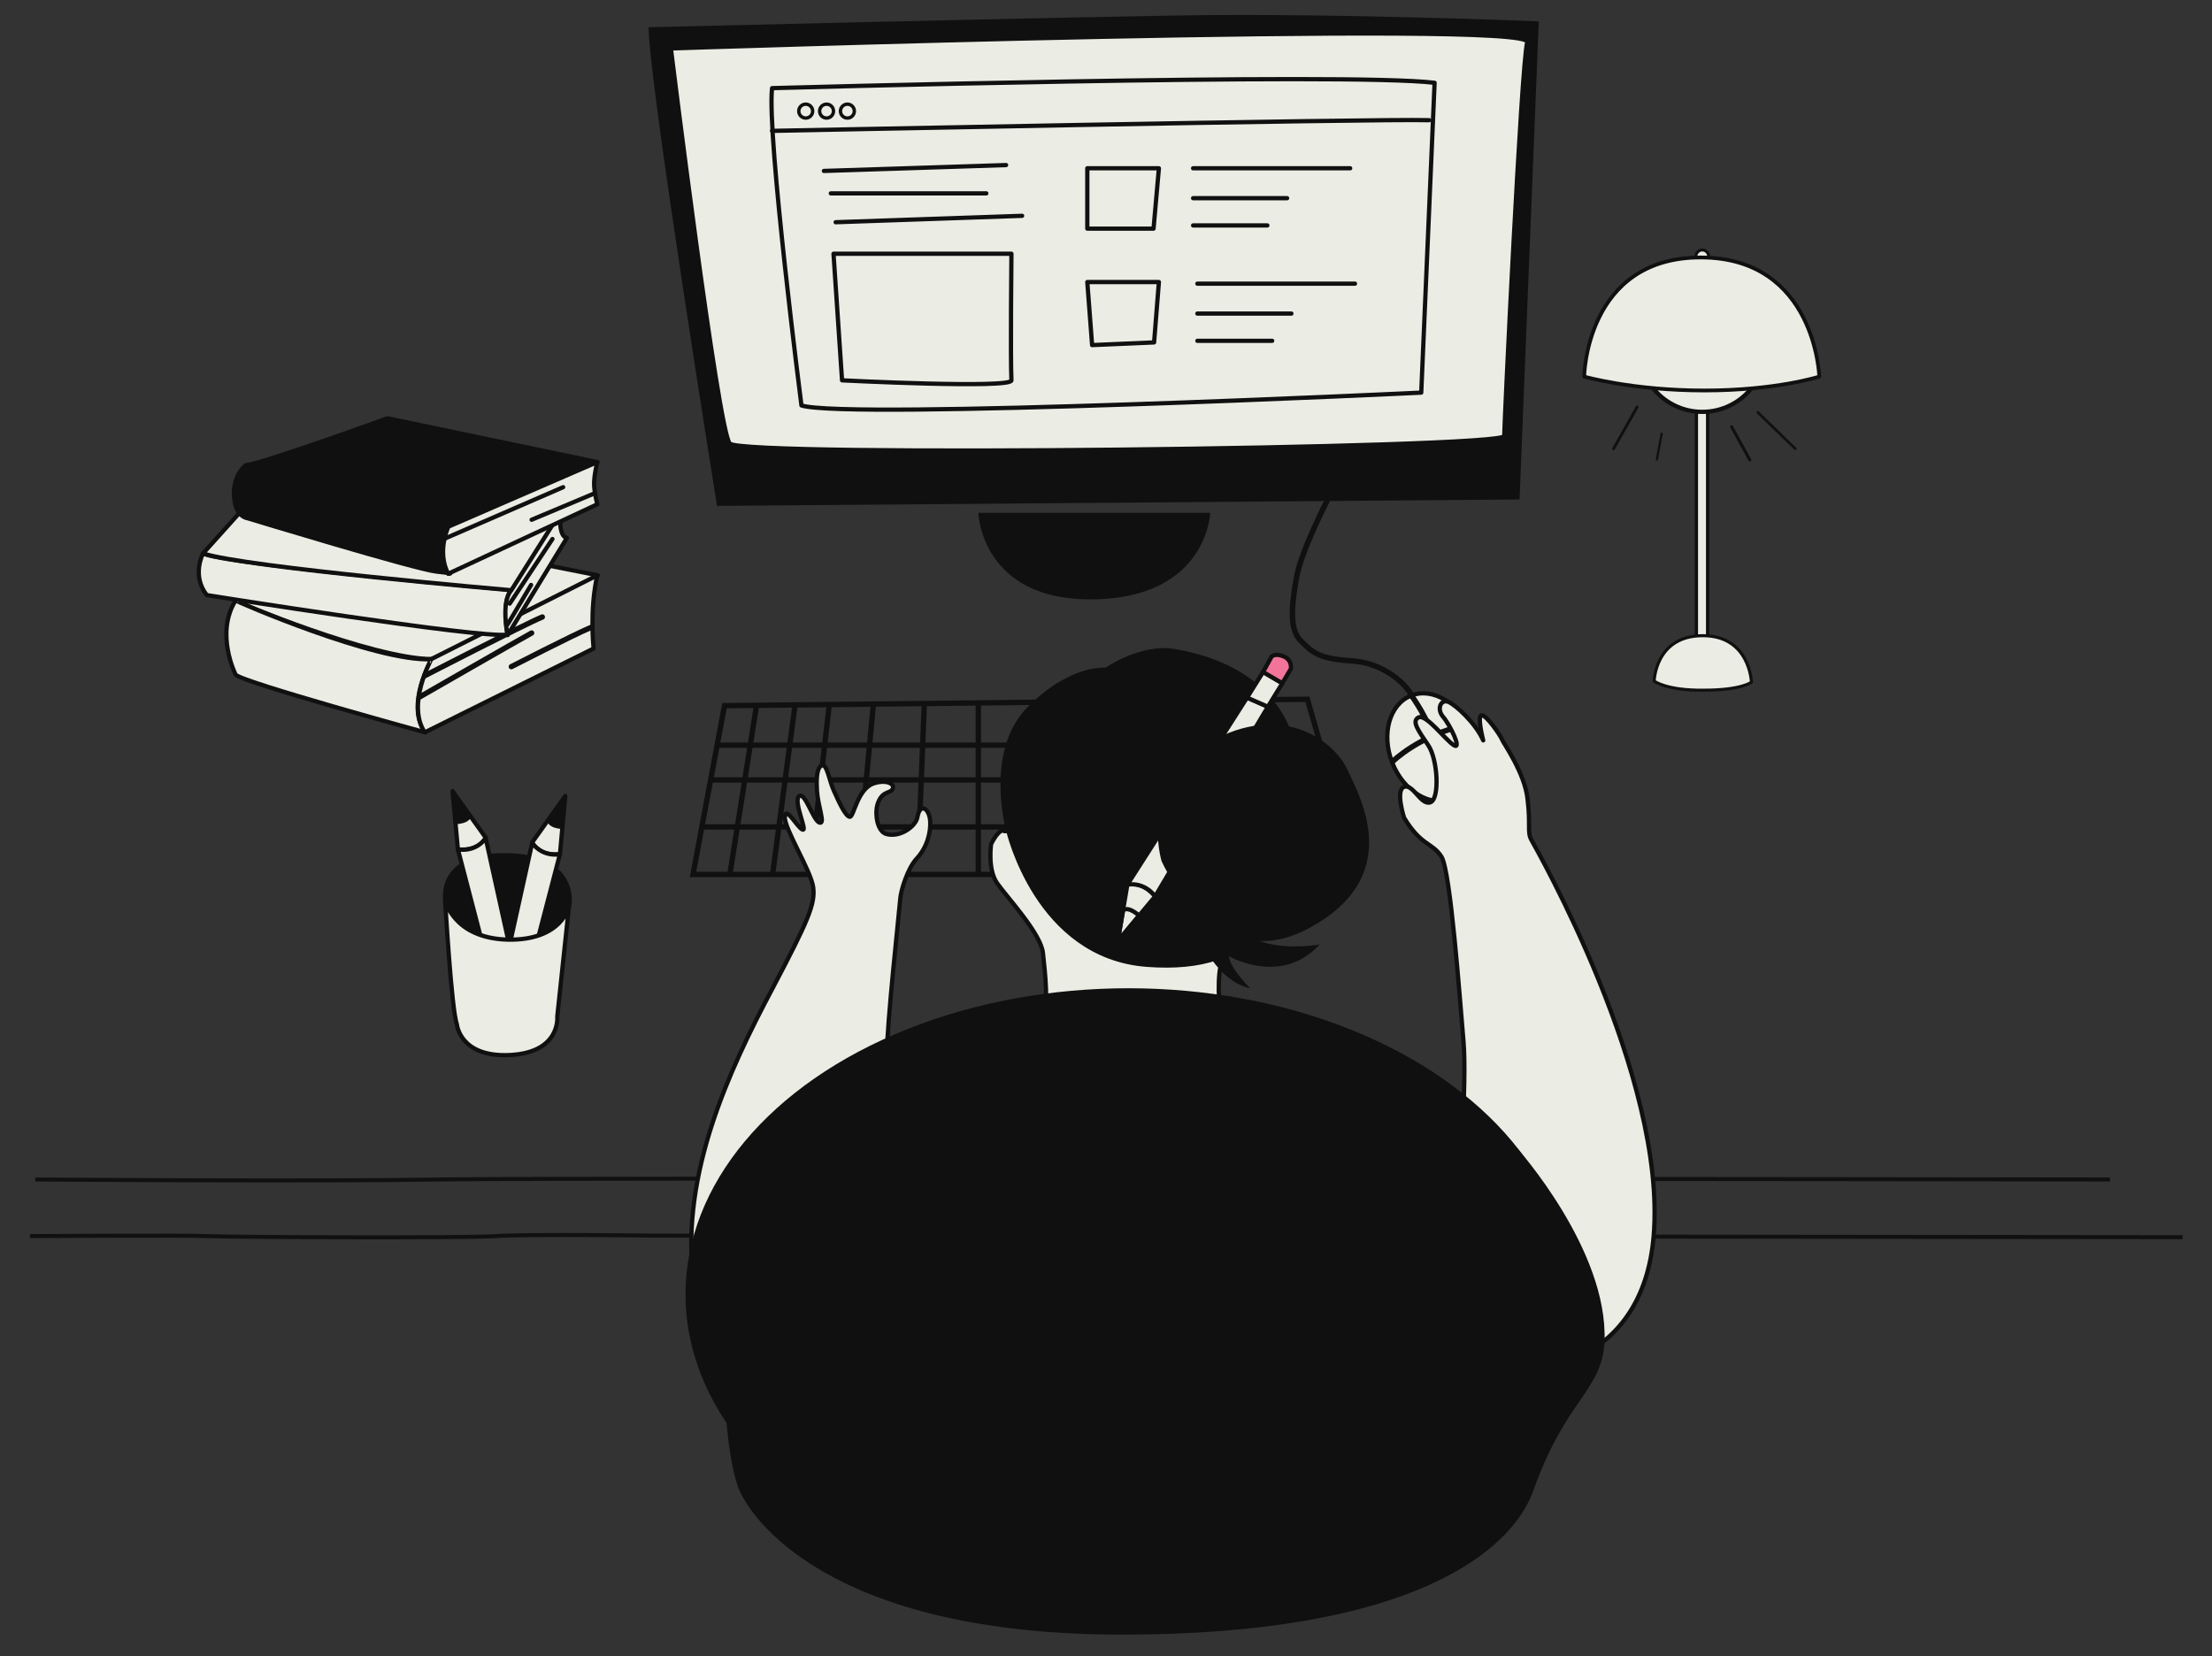 <?xml version="1.0" encoding="utf-8"?>
<!-- Generator: Adobe Illustrator 27.6.1, SVG Export Plug-In . SVG Version: 6.00 Build 0)  -->
<svg version="1.1" id="Layer_1" xmlns="http://www.w3.org/2000/svg" xmlns:xlink="http://www.w3.org/1999/xlink" x="0px" y="0px"
	 viewBox="0 0 414 310" style="enable-background:new 0 0 414 310;" xml:space="preserve">
<rect x="0" y="0" width="414" height="310" fill="#333333" stroke="none"/>
<style type="text/css">
	.st0{fill:none;stroke:#101010;stroke-miterlimit:10;}
	.st1{fill:none;stroke:#101010;stroke-width:0.75;stroke-miterlimit:10;}
	.st2{fill:#EBECE3;stroke:#101010;stroke-width:0.798;stroke-linecap:round;stroke-linejoin:round;stroke-miterlimit:10;}
	.st3{fill:#101010;}
	.st4{fill:#EBECE3;stroke:#101010;stroke-width:0.73;stroke-linecap:round;stroke-linejoin:round;stroke-miterlimit:10;}
	.st5{fill:#EBECE3;stroke:#101010;stroke-width:0.637;stroke-linecap:round;stroke-linejoin:round;stroke-miterlimit:10;}
	.st6{fill:none;stroke:#101010;stroke-linecap:round;stroke-linejoin:round;stroke-miterlimit:10;}
	.st7{fill:#101010;stroke:#101010;stroke-width:0.798;stroke-linecap:round;stroke-linejoin:round;stroke-miterlimit:10;}
	.st8{fill:#EBECE3;stroke:#101010;stroke-width:0.613;stroke-linecap:round;stroke-linejoin:round;stroke-miterlimit:10;}
	.st9{fill:#EBECE3;stroke:#101010;stroke-width:0.571;stroke-linecap:round;stroke-linejoin:round;stroke-miterlimit:10;}
	.st10{fill:#EBECE3;stroke:#101010;stroke-width:0.553;stroke-linecap:round;stroke-linejoin:round;stroke-miterlimit:10;}
	.st11{fill:#EBECE3;stroke:#101010;stroke-width:0.7;stroke-linecap:round;stroke-linejoin:round;stroke-miterlimit:10;}
	.st12{fill:#EBECE3;stroke:#101010;stroke-width:0.539;stroke-linecap:round;stroke-linejoin:round;stroke-miterlimit:10;}
	.st13{fill:#EBECE3;stroke:#101010;stroke-width:0.427;stroke-linecap:round;stroke-linejoin:round;stroke-miterlimit:10;}
	.st14{fill:#EBECE3;stroke:#101010;stroke-width:0.504;stroke-linecap:round;stroke-linejoin:round;stroke-miterlimit:10;}
	.st15{fill:none;stroke:#101010;stroke-width:1.022;stroke-miterlimit:10;}
	.st16{fill:none;stroke:#FF0000;stroke-miterlimit:10;}
	.st17{fill:none;stroke:#101010;stroke-width:0.798;stroke-miterlimit:10;}
	.st18{fill:#F2749A;stroke:#101010;stroke-width:0.798;stroke-miterlimit:10;}
</style>
<g>
	<polygon class="st0" points="135.6,132.1 129.7,163.7 254.1,163.7 244.7,130.9 173,131.7 	"/>
	<line class="st0" x1="134.2" y1="139.5" x2="246.8" y2="139.5"/>
	<line class="st0" x1="133" y1="146" x2="248.5" y2="146"/>
	<line class="st0" x1="131.4" y1="154.8" x2="251.6" y2="154.8"/>
	<line class="st0" x1="141.6" y1="132" x2="136.6" y2="163.7"/>
	<line class="st0" x1="148.8" y1="132" x2="144.6" y2="163.7"/>
	<line class="st0" x1="155.2" y1="132" x2="152.6" y2="154.8"/>
	<line class="st0" x1="163.5" y1="131.5" x2="161.3" y2="154.8"/>
	<line class="st0" x1="172.1" y1="154" x2="173" y2="131.7"/>
	<line class="st0" x1="183.1" y1="132" x2="183.1" y2="163.7"/>
	<line class="st0" x1="194" y1="131.5" x2="194" y2="163.7"/>
</g>
<path class="st1" d="M6.6,220.8c0,0,51.6,0.4,75.6,0s312.7,0,312.7,0"/>
<path class="st1" d="M5.6,231.4c0,0,28.7-0.2,33.3,0s47.6,0.4,53.8,0c6.1-0.4,28.7-0.1,28.7-0.1l287.1,0.3"/>
<path class="st2" d="M158.8,269.9c-12.3,0-27.1-11.8-29.1-31c-2.1-19.2,6.5-38.1,14.9-53.9c6.7-12.7,8-15.8,7.6-18.9
	s-5.5-11.1-5.3-13.2c0.2-2.1,2.3,2,3.3,2.4s-1.7-5.1-0.7-6.2c1.1-1.2,2.7,4.6,3.9,4.9c1.1,0.3-0.3-3-0.5-6c-0.1-1.9-0.1-4.3,0.9-4.7
	s1.4,2.9,2.3,4.8c1.1,2.5,2.3,4.9,3,4.8c0.7-0.1,1.4-5.1,4.3-6.2c2.5-0.9,4.3,0.1,3.6,1.1c-0.5,0.8-2,0.2-2.8,2.9
	c-0.5,2,0.1,4.9,1.6,5.4c2.6,0.8,5.6-1.4,5.9-3.1c0.5-2.9,2.3-1.6,2.4,0.8c0.1,1.9-0.5,4.8-2.6,7c-1.7,1.9-2.9,6-3,7.4
	s-2.6,24.5-2.5,29.2C166.1,202.1,171.1,269.9,158.8,269.9z"/>
<g>
	<path class="st3" d="M121.4,5.1c0,0,69.5-1.7,98.8-2.2S288,4,288,4l-3.6,89.5l-150.2,1.2C134.2,94.6,121.4,15.4,121.4,5.1z"/>
	<path class="st4" d="M125.6,9.1c0,0,161.3-5.4,160.2-1.2s-4.3,71.4-4.3,73.7s-142.7,4-144.9,1.4S125.6,9.1,125.6,9.1z"/>
	<path class="st3" d="M183.1,96h43.4c0,0-0.5,15.8-21.7,16.2S183.1,96,183.1,96z"/>
	<path class="st2" d="M144.5,16.5c0,0,107.3-3,124-1l-2.5,58c0,0-107.5,5.1-116,2.4C150,75.9,143.5,25.4,144.5,16.5z"/>
	<path class="st2" d="M144.5,24.5c0,0,113.3-2.3,123-2"/>
	<line class="st2" x1="154.2" y1="32" x2="188.3" y2="30.9"/>
	<line class="st2" x1="155.5" y1="36.2" x2="184.6" y2="36.2"/>
	<line class="st2" x1="156.4" y1="41.6" x2="191.3" y2="40.4"/>
	<path class="st2" d="M189.3,71.2c0.1,1.6-31.7,0-31.7,0l-1.6-23.7h33.3C189.3,47.5,189.1,66.9,189.3,71.2z"/>
	<polygon class="st2" points="215.9,42.8 203.5,42.8 203.5,31.5 216.9,31.5 	"/>
	<polygon class="st2" points="216,64.1 204.4,64.6 203.5,52.8 216.9,52.8 	"/>
	<line class="st2" x1="223.3" y1="31.5" x2="252.7" y2="31.5"/>
	<line class="st2" x1="223.3" y1="37.1" x2="240.9" y2="37.1"/>
	<line class="st2" x1="223.3" y1="42.2" x2="237.2" y2="42.2"/>
	<line class="st2" x1="224.1" y1="53.1" x2="253.6" y2="53.1"/>
	<line class="st2" x1="224.1" y1="58.7" x2="241.7" y2="58.7"/>
	<line class="st2" x1="224.1" y1="63.8" x2="238.1" y2="63.8"/>
	<circle class="st5" cx="150.8" cy="20.8" r="1.3"/>
	<circle class="st5" cx="154.7" cy="20.8" r="1.3"/>
	<circle class="st5" cx="158.6" cy="20.8" r="1.3"/>
</g>
<g>
	<path class="st2" d="M80.8,123.4c0,0,28.7-13.7,31.1-15.7l-34.4-6.8L44,112.5C44,112.5,69.2,123.2,80.8,123.4z"/>
	<path class="st2" d="M80.8,123.4c0,0-5,8.6-1.2,13.7c0,0-34.3-9.4-35.5-10.8c0,0-3.9-7.7,0-13.9C44,112.5,70.5,124,80.8,123.4z"/>
	<path class="st2" d="M79.5,137.1l31.6-15.7c0,0-0.8-7.3,0.7-13.7l-31.1,15.7C80.8,123.4,76,131.8,79.5,137.1z"/>
	<path class="st6" d="M79.5,126.5c0,0,18.4-9.5,22-11"/>
	<path class="st6" d="M95.7,124.8c0,0,11.5-5.9,14.8-7.3"/>
	<path class="st6" d="M78.5,130.5c0,0,18.6-10.7,21-12"/>
</g>
<g>
	<path class="st2" d="M38,103.6c0,0-2.2,4.1,0.7,7.8c0,0,51.4,8.2,56.3,7.4c0,0-1.2-6.2,0.7-8.4C95.7,110.5,41.2,105.5,38,103.6z"/>
	<path class="st2" d="M38,103.6l12.4-13.8l54.6,6.1l-9.2,14.6C95.7,110.5,45.8,106.2,38,103.6z"/>
	<path class="st2" d="M104.9,95.9c0,0-0.5,4.5,1.2,4.8L95,118.9c0,0-1.3-6.2,0.7-8.4L104.9,95.9z"/>
	<line class="st2" x1="103.4" y1="100.9" x2="95.4" y2="113"/>
	<line class="st2" x1="99.4" y1="109.5" x2="95" y2="116.9"/>
</g>
<g>
	<path class="st7" d="M83.9,98.6L46,87.1c0,0-2.4,1.7-2.2,5.7s2.5,4.2,2.5,4.2s31.5,9.6,35.4,10s2.2,0.4,2.2,0.4
		S81.7,104.8,83.9,98.6z"/>
	<path class="st7" d="M83.9,98.6c0,0,26.8-11.8,27.9-12.1l-39.3-8.2c0,0-23.1,8.4-26.5,8.8L83.9,98.6z"/>
	<path class="st2" d="M111.8,86.5c0,0-0.7,2.7-0.6,4.4s0.6,3.5,0.6,3.5l-27.9,13c0,0-2.2-3.4,0-8.8L111.8,86.5z"/>
	<line class="st2" x1="83.3" y1="100.8" x2="105.4" y2="91.2"/>
	<line class="st2" x1="111.4" y1="92.3" x2="99.5" y2="97.3"/>
</g>
<path class="st3" d="M83,169c0,0,3.8,7.8,13.9,7c10-0.8,10.1-7,10.1-7s1.2-9.2-12.4-9.3C81,159.6,83,169,83,169z"/>
<g>
	<g>
		<path class="st2" d="M85.7,159l-1-10.9l6.2,8.7C90.9,156.9,89.7,159.4,85.7,159z"/>
		<path class="st2" d="M90.9,156.9l8,36.2l-3.9,1.6L85.7,159C85.7,159,88.9,159.7,90.9,156.9z"/>
		<path class="st3" d="M84.7,148.1l3.4,4.8c0,0,0,1.2-2.8,1.4L84.7,148.1z"/>
	</g>
</g>
<g>
	<g>
		<path class="st2" d="M104.8,159.9l1-10.9l-6.2,8.7C99.6,157.8,100.8,160.3,104.8,159.9z"/>
		<path class="st2" d="M99.6,157.8l-8,36.2l3.9,1.6l9.3-35.7C104.8,159.9,101.7,160.6,99.6,157.8z"/>
		<path class="st3" d="M105.9,149l-3.4,4.8c0,0,0,1.2,2.8,1.4L105.9,149z"/>
	</g>
</g>
<path class="st2" d="M85.5,191.7c0,0,0.5,6.3,10,5.8c9.5-0.5,8.8-7.2,8.8-7.2l2.2-20.7c0,0-1.2,6.5-11.5,6.3
	c-10.3-0.3-11.7-7.5-11.7-7.5S84.5,189.1,85.5,191.7z"/>
<g>
	<rect x="317.5" y="59.4" class="st8" width="2.1" height="64.1"/>
	<circle class="st2" cx="318.6" cy="65.3" r="11.8"/>
	<path class="st9" d="M309.6,127.5c0,0,0.2-8.5,9.1-8.5c8.8,0,9.1,8.7,9.1,8.7s-1.8,1.5-8.9,1.5
		C311.9,129.3,309.6,127.5,309.6,127.5z"/>
	<circle class="st10" cx="318.6" cy="48" r="1.2"/>
	<path class="st11" d="M296.5,70.5c0,0,9.1,2.6,22.5,2.6s21.5-2.6,21.5-2.6s-0.7-22.3-22.2-22.3C296.8,48.2,296.5,70.5,296.5,70.5z"
		/>
</g>
<g>
	<line class="st12" x1="306.4" y1="76.2" x2="302" y2="84"/>
	<line class="st13" x1="311" y1="81.2" x2="310.1" y2="86"/>
	<line class="st9" x1="324.1" y1="79.9" x2="327.5" y2="86.1"/>
	<line class="st14" x1="329" y1="77.2" x2="336" y2="84"/>
</g>
<g>
	
		<ellipse transform="matrix(0.93 -0.368 0.368 0.93 -32.625 108.557)" class="st2" cx="267.9" cy="139.7" rx="7.9" ry="10.4"/>
	<path class="st15" d="M264.1,130.1c0,0,3.9,5.4,3.8,8.1"/>
	<path class="st15" d="M260.6,142.6c0,0,5.1-5.1,14.2-7"/>
	<path class="st15" d="M248.5,93.5c0,0-4.9,9.5-5.8,14.4c-0.9,4.9-1.5,9.8,0.7,12s3.3,3.4,9.4,3.8c6.1,0.3,10.6,4.4,11.6,6.9"/>
	<path class="st2" d="M262.8,153.1c0,0-1.7-5.2,0-5.8c1.7-0.6,3.1,3.5,4.9,2.9c1.8-0.6,1.4-8.1-0.4-10.7c-1.8-2.7-3.2-4.5-1.8-5.2
		c1.4-0.7,5,4.2,6.6,5.2s-0.7-3.8-2-5.3c-1.3-1.5-0.4-3.4,1-2.8s5.1,4,6.5,7.2c0,0-1.2-4.7-0.3-4.7c0.9-0.1,3.6,3.9,3.8,4.5
		c0.2,0.6,4.3,6.3,4.8,11.2c0.6,4.9-0.1,6.1,0.7,7.6c0.8,1.5,25.4,44.3,22.9,74.2c-2,24-22.8,27.6-32,23s-6.6-11.7-5.5-21.6
		c1.1-9.9,2.6-30,1.9-38c-0.7-8-2.4-31.6-4.1-34.4C268.1,157.7,266,158.4,262.8,153.1z"/>
</g>
<path class="st3" d="M135.5,259.9c0,0,0.5,12.1,2.5,18.1s17,28,72,28s73.1-16,77-27c6-17,12.9-18.7,13.3-27.9
	C301,234,284,215,284,215L135.5,259.9z"/>
<g>
	<path class="st2" d="M185.5,158c0,0-0.7,4.7,1.1,7.3s8.2,9.4,8.6,13.1c0.4,3.7,1.1,9.8,0,12.6h33.3c0,0-0.9-6.8,0-10.4
		c0.9-3.6,6.9-10.7,8.7-13.9s2.8-9.3-0.5-11.1c-3.3-1.8-48.7,0-48.7,0S187.2,154.7,185.5,158z"/>
	<line class="st16" x1="237.1" y1="131" x2="245.8" y2="163.7"/>
	<path class="st3" d="M188.3,155.5c0,0-4.1-14.8,3.9-23c8-8.2,14.7-7.5,14.7-7.5s6.6-4.6,13-3.5c6.4,1.1,24.5,5.4,23.5,27.4
		c-1,21.9-7.7,33.7-28.8,32.1C193.7,179.4,188.3,155.5,188.3,155.5z"/>
	<g>
		<g>
			<path class="st2" d="M216.2,167.8l-7,8.4l1.8-10.6C211,165.6,213.6,164.7,216.2,167.8z"/>
			<path class="st2" d="M211,165.6l22.4-35l3.9,1.7l-21.1,35.5C216.2,167.8,214.4,165.1,211,165.6z"/>
			<path class="st17" d="M209.2,176.2l1-5.8c0,0,0.8-0.9,3,1L209.2,176.2z"/>
		</g>
		<polygon class="st2" points="237.3,132.3 240,127.9 236.4,125.8 233.4,130.6 		"/>
		<path class="st18" d="M240,127.9l1.6-2.7c0,0,0.3-1.6-1.3-2.3c-1.6-0.7-2.3,0-2.3,0l-1.6,2.9L240,127.9z"/>
	</g>
	<path class="st3" d="M217.4,161.2c0,0-4.5-14.8,9-22.3c13.4-7.5,23.1-0.5,25.8,5.2c2.7,5.7,10.5,20.2-7.3,29.7
		C227.1,183.3,217.4,161.2,217.4,161.2z"/>
	<path class="st3" d="M223.4,173.4c0,0,3.7,10.2,10.6,11.6c0,0-3.8-3.7-4-6c0,0,9.8,5.7,17-2.2c0,0-13.9,2.6-17.1-6L223.4,173.4z"/>
</g>
<ellipse class="st3" cx="211.2" cy="242.3" rx="82.9" ry="57.3"/>
</svg>

